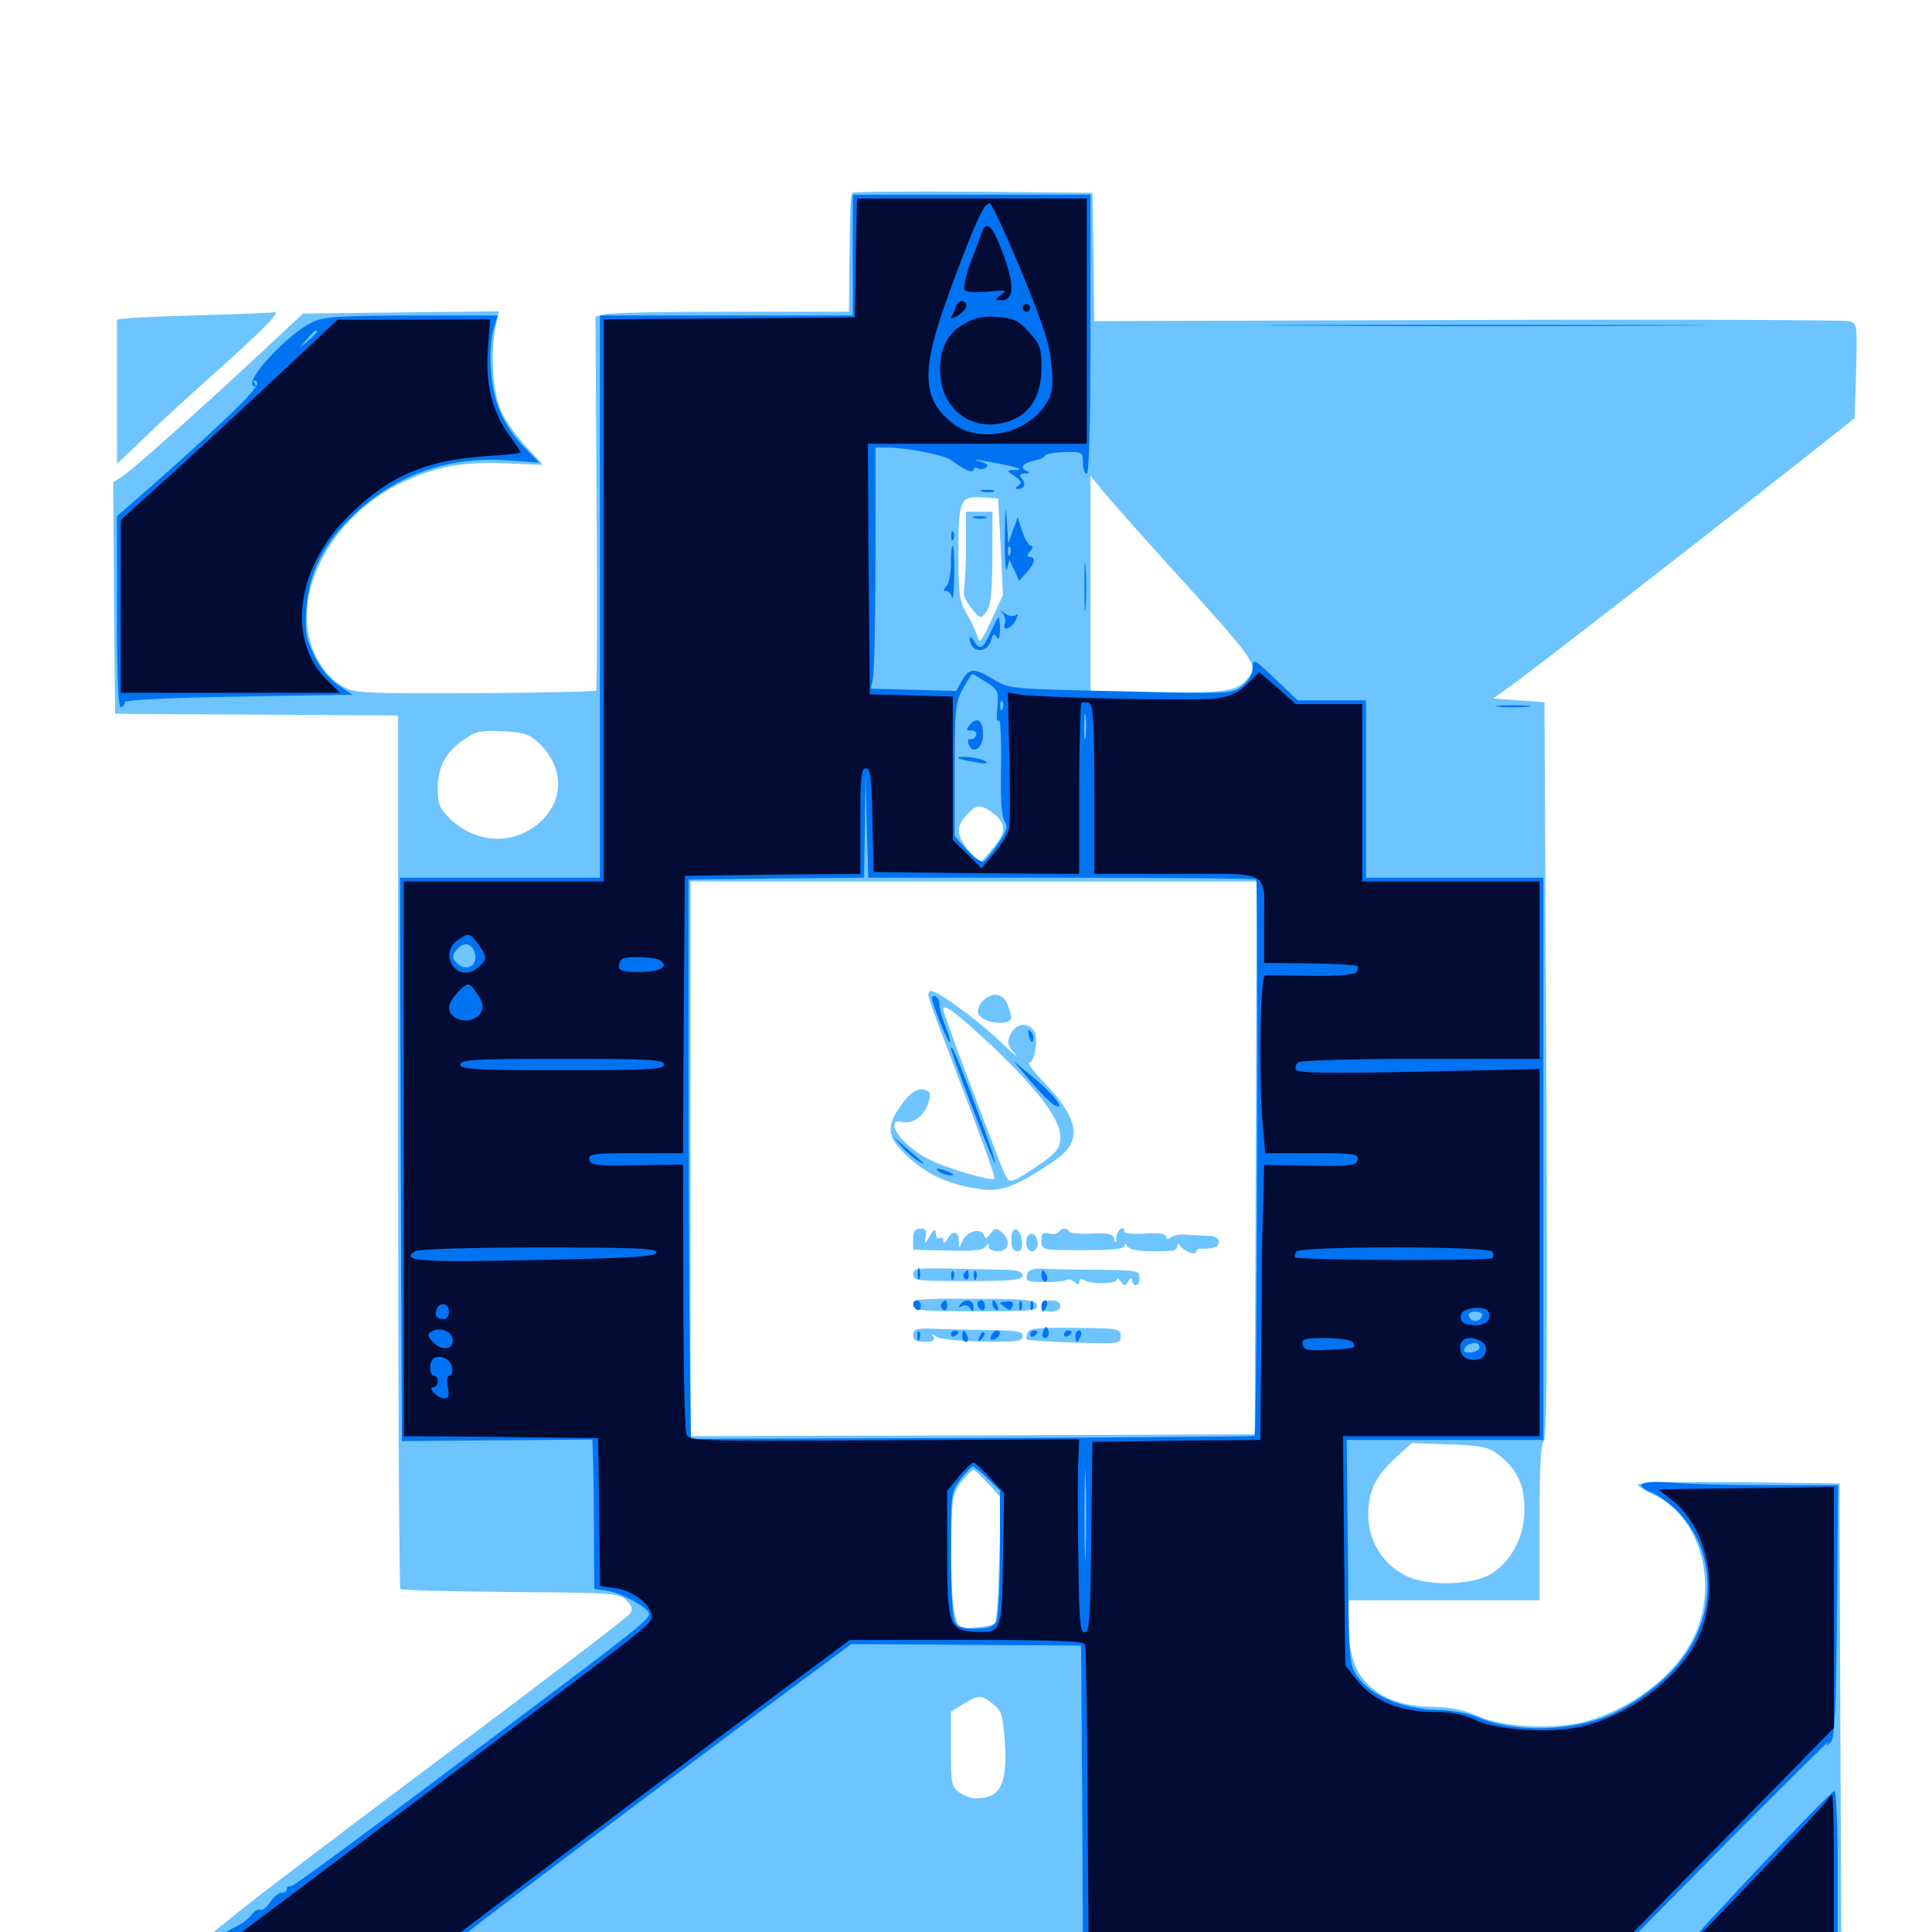 <svg xmlns="http://www.w3.org/2000/svg" viewBox="0 -1000 1000 1000">
	<path fill="#6dc4ff" d="M441.211 -900.195C441.016 -899.609 440.625 -898.438 440.43 -897.266C440.234 -896.289 439.844 -882.617 439.648 -866.992L439.453 -838.672H378.516C344.922 -838.672 315.234 -838.086 312.695 -837.305L308.203 -836.133L308.789 -739.844C309.18 -686.914 308.984 -643.164 308.594 -642.578C308.008 -641.992 279.688 -641.406 245.703 -641.211C187.695 -641.016 183.398 -641.211 177.344 -644.727C164.453 -652.344 156.836 -669.727 159.18 -687.5C162.305 -712.305 181.836 -737.695 207.617 -750C225.586 -758.594 239.062 -761.133 261.914 -760.156L281.055 -759.375L272.266 -768.945C267.383 -774.023 261.719 -782.227 259.375 -787.109C255.078 -796.875 253.711 -816.602 256.445 -830.469L258.203 -838.867L207.422 -838.281L156.836 -837.695L133.594 -816.016C100 -784.766 68.945 -757.227 63.477 -753.516L58.594 -750.391L58.984 -690.43L59.57 -630.664L66.406 -630.469C70.117 -630.469 103.125 -630.273 139.648 -630.078L206.055 -629.688V-404.297C206.055 -280.273 206.641 -178.32 207.227 -177.539C208.008 -176.953 233.594 -176.172 264.453 -175.977C317.773 -175.586 320.312 -175.391 324.219 -171.68C327.539 -168.359 327.734 -166.992 325.781 -164.453C324.414 -162.695 282.031 -130.273 231.445 -92.383C180.859 -54.492 131.055 -16.797 120.703 -8.203L101.758 7.031H83.203C72.07 7.031 64.453 7.812 64.453 8.984C64.453 9.961 66.406 10.938 68.945 11.133C71.289 11.328 271.289 11.719 513.086 11.914L953.125 12.695L952.539 -109.766L952.148 -232.227L900 -232.812C871.094 -233.008 847.656 -232.617 847.656 -231.641C847.656 -230.859 851.172 -228.516 855.469 -226.562C880.078 -215.625 890.234 -179.297 876.172 -151.562C866.602 -132.617 845.117 -116.016 821.484 -109.18C805.273 -104.492 778.125 -105.859 764.648 -111.914C757.617 -115.039 750.781 -116.406 740.234 -116.602C723.047 -116.992 710.938 -122.656 703.906 -133.203C699.414 -139.844 696.484 -155.469 697.656 -165.82L698.242 -171.68H747.656H796.875V-212.109C796.875 -240.039 797.461 -252.93 799.023 -253.906C800.781 -254.883 800.977 -304.883 800.391 -445.898L799.414 -636.523L786.133 -637.5L772.852 -638.477L782.422 -645.312C794.141 -653.516 923.438 -754.297 952.344 -777.539L959.961 -783.594L960.742 -808.203C961.328 -832.422 961.328 -832.617 956.836 -833.789C954.297 -834.375 865.43 -834.766 759.375 -834.375L566.406 -833.789L566.016 -866.992L565.43 -900.195L503.516 -900.781C469.336 -900.977 441.211 -900.781 441.211 -900.195ZM603.516 -708.984C651.172 -656.445 651.367 -656.055 645.898 -649.023C640.82 -642.383 635.352 -641.406 599.805 -641.406H564.453V-697.461V-753.711L570.898 -745.898C574.219 -741.602 589.062 -725 603.516 -708.984ZM517.969 -716.992L519.141 -691.992L513.086 -678.906C507.812 -667.383 506.836 -666.602 505.859 -670.703C505.078 -673.438 502.539 -678.711 500.391 -682.422C496.68 -688.477 496.094 -692.188 496.094 -713.867C496.094 -741.602 496.875 -743.359 508.789 -742.578L516.602 -741.992ZM279.102 -615.234C291.992 -602.734 292.188 -585.938 279.492 -574.414C266.211 -562.5 247.07 -563.086 233.398 -575.781C227.539 -581.445 226.562 -583.594 226.562 -591.406C226.562 -602.93 230.469 -610.547 239.844 -616.992C246.289 -621.484 248.633 -622.07 260.156 -621.484C271.484 -620.898 274.219 -619.922 279.102 -615.234ZM514.453 -578.711C521.094 -573.438 520.898 -568.945 513.281 -560.156L507.031 -552.93L501.562 -559.57C494.922 -567.383 494.727 -572.266 500.391 -578.32C505.469 -583.789 507.812 -583.984 514.453 -578.711ZM650 -400.781L649.414 -257.617L503.516 -257.031L357.422 -256.641V-400.195V-543.75H503.906H650.391ZM774.805 -247.656C784.961 -240.039 789.062 -231.836 789.062 -218.945C789.062 -205.273 783.203 -193.359 773.047 -186.133C763.672 -179.492 739.844 -178.516 727.734 -184.375C715.625 -190.234 708.008 -202.734 708.203 -216.602C708.398 -228.711 712.109 -236.133 722.656 -245.703L730.859 -253.125L750 -252.344C765.82 -251.953 770.312 -250.977 774.805 -247.656ZM511.719 -231.836L518.164 -224.609L517.188 -192.773C516.797 -175.391 515.82 -160.352 515.039 -159.766C514.453 -158.984 509.961 -158.008 505.078 -157.617L496.289 -156.641L494.141 -164.648C492.969 -169.141 492.188 -184.766 492.383 -199.609C492.578 -224.609 492.969 -226.758 497.461 -232.812C500 -236.133 502.93 -239.062 503.711 -239.062C504.688 -239.062 508.203 -235.742 511.719 -231.836ZM514.062 -117.969C518.359 -114.648 519.141 -112.305 520.117 -98.047C521.484 -76.367 517.773 -69.141 505.078 -69.141C502.734 -69.141 498.828 -70.508 496.484 -72.266C492.578 -75 492.188 -76.758 492.188 -94.727V-114.062L498.633 -117.969C506.445 -122.852 508.008 -122.852 514.062 -117.969ZM500 -717.188C500 -707.227 499.414 -697.266 499.023 -695.117C498.242 -692.773 499.805 -688.867 502.734 -685.352C507.422 -679.492 507.617 -679.492 510.547 -683.398C512.891 -686.328 513.477 -692.773 513.672 -711.328V-735.156H506.836H500ZM480.469 -484.961C480.469 -483.984 484.375 -472.656 489.258 -460.156C508.008 -410.742 515.43 -390.625 514.648 -389.844C513.281 -388.477 489.844 -395.312 480.664 -400C471.094 -404.883 462.891 -413.086 462.891 -417.773C462.891 -419.336 464.453 -419.922 466.602 -419.336C472.07 -417.969 477.93 -421.875 480.273 -428.516C481.836 -433.594 481.836 -434.766 479.102 -435.742C475 -437.305 470.703 -434.375 465.43 -426.562C458.398 -416.211 459.375 -410.742 470.703 -400.586C480.859 -391.406 492.188 -386.523 508.398 -384.375C518.359 -383.008 526.953 -386.328 546.094 -399.414C560.352 -409.18 558.789 -420.312 540.82 -439.258C535.156 -445.117 531.641 -450 532.617 -450C535.742 -450 537.695 -463.477 534.961 -466.797C531.445 -471.094 525.586 -470.117 523.047 -464.648C521.094 -460.352 521.484 -458.984 525.586 -454.297C528.125 -451.367 524.023 -454.883 516.602 -461.914C504.492 -473.242 485.352 -487.109 481.836 -487.109C481.055 -487.109 480.469 -486.133 480.469 -484.961ZM513.086 -458.984C536.328 -437.109 548.828 -420.703 548.828 -411.719C548.828 -406.25 547.461 -404.102 540.625 -399.023C535.938 -395.703 529.883 -391.797 527.148 -390.234C521.875 -387.695 521.875 -387.695 517.773 -397.852C506.445 -426.953 488.281 -475.586 488.281 -477.344C488.281 -480.859 494.336 -476.367 513.086 -458.984ZM508.789 -482.031C507.031 -480.273 505.859 -477.539 506.25 -475.781C507.227 -470.508 523.438 -468.359 523.438 -473.438C523.438 -474.414 522.656 -477.344 521.484 -480.078C519.336 -485.938 513.672 -486.719 508.789 -482.031ZM472.656 -358.594V-353.125L490.625 -352.734C503.32 -352.344 508.984 -352.93 510.156 -354.688C511.328 -356.641 511.719 -356.641 511.719 -354.883C511.719 -353.516 513.867 -352.344 516.602 -352.344C522.266 -352.344 523.438 -358.203 518.359 -362.305C515.625 -364.453 514.844 -364.453 512.695 -361.523C510.742 -358.594 509.961 -358.594 509.18 -360.938C507.617 -364.844 500 -362.5 498.047 -357.422C496.289 -353.32 496.289 -353.32 496.289 -357.812C496.094 -362.891 493.164 -363.477 490.43 -358.789C489.258 -356.641 488.281 -356.25 488.281 -357.812C488.281 -359.18 487.5 -359.766 486.328 -359.18C485.352 -358.594 484.375 -359.57 484.375 -361.523C484.18 -364.258 483.594 -364.062 481.25 -360.156C478.516 -355.469 478.32 -355.469 479.102 -359.766C479.883 -363.086 479.297 -364.062 476.367 -364.062C473.633 -364.062 472.656 -362.695 472.656 -358.594ZM523.438 -358.398C523.438 -354.297 524.414 -352.344 526.562 -352.344C528.711 -352.344 529.297 -353.906 528.906 -357.617C528.125 -365.234 523.438 -365.82 523.438 -358.398ZM548.047 -362.305C547.461 -361.328 545.117 -360.938 542.969 -361.523C539.844 -362.305 539.062 -361.523 539.062 -357.812C539.062 -352.93 539.062 -352.93 560.547 -352.93C575.195 -352.93 582.031 -353.516 582.031 -355.078C582.031 -356.445 582.617 -356.445 583.594 -354.883C584.961 -352.734 591.211 -351.953 606.055 -352.539C607.812 -352.539 609.375 -353.711 609.375 -354.883C609.375 -356.445 609.961 -356.641 610.938 -355.078C612.695 -352.344 619.141 -350 619.141 -352.148C619.141 -353.125 620.312 -353.906 621.68 -353.711C628.125 -353.516 630.859 -354.492 630.859 -357.227C630.859 -359.18 628.906 -360.156 625.586 -360.352C622.461 -360.352 617.578 -360.742 614.258 -360.938C611.133 -361.328 607.227 -360.547 606.055 -359.57C604.297 -358.398 603.516 -358.398 603.516 -359.961C603.516 -361.523 600 -361.914 592.773 -361.523C586.914 -361.133 582.031 -361.523 582.031 -362.305C582.031 -366.211 578.125 -363.672 577.93 -359.766C577.734 -356.445 577.344 -356.25 576.758 -358.594C576.172 -361.328 573.828 -361.914 565.234 -361.523C559.18 -361.133 553.906 -361.719 553.516 -362.5C552.148 -364.648 549.219 -364.453 548.047 -362.305ZM532.422 -360.742C530.078 -358.398 531.25 -352.344 534.18 -352.344C535.742 -352.344 537.109 -354.102 537.109 -356.055C537.109 -360.156 534.57 -362.695 532.422 -360.742ZM472.656 -340.43C472.656 -337.109 475 -336.914 500.977 -336.914C524.219 -336.914 529.297 -337.5 529.297 -339.844C529.297 -341.797 526.758 -342.578 521.094 -342.773C516.406 -342.773 503.711 -343.164 492.773 -343.359C474.609 -343.75 472.656 -343.555 472.656 -340.43ZM531.836 -341.016C531.25 -339.648 531.25 -338.086 531.836 -337.305C533.398 -335.938 550.977 -336.133 552.344 -337.695C552.93 -338.086 554.492 -337.695 556.055 -336.523C558.008 -334.766 558.594 -334.961 558.594 -336.523C558.594 -337.891 559.57 -338.281 560.938 -337.5C564.453 -335.156 578.125 -335.352 578.125 -337.695C578.125 -338.867 579.102 -338.281 580.078 -336.719C581.836 -334.18 582.227 -334.18 583.984 -336.719C585.156 -338.672 585.938 -338.867 585.938 -337.305C585.938 -335.938 586.914 -334.766 587.891 -334.766C589.062 -334.766 589.844 -336.523 589.844 -338.672C589.844 -342.383 588.477 -342.578 566.992 -342.773C554.297 -342.773 541.406 -343.164 538.281 -343.359C535.156 -343.555 532.422 -342.578 531.836 -341.016ZM472.656 -324.609C472.656 -321.68 475.977 -321.289 505.078 -321.289C533.984 -321.289 537.305 -321.484 536.719 -324.414C536.133 -327.148 532.227 -327.734 504.492 -327.734C475.781 -327.93 472.656 -327.734 472.656 -324.609ZM539.062 -324.023C539.062 -322.266 540.82 -321.094 543.945 -321.094C547.07 -321.094 548.828 -322.266 548.828 -324.023C548.828 -325.781 547.07 -326.953 543.945 -326.953C540.82 -326.953 539.062 -325.781 539.062 -324.023ZM472.656 -308.984C472.656 -306.445 474.219 -305.469 478.711 -305.469C482.812 -305.469 484.18 -306.25 483.203 -308.008C482.031 -309.766 482.227 -309.766 484.57 -308.203C486.133 -306.836 495.898 -305.859 508.398 -305.664C526.172 -305.273 529.297 -305.664 529.297 -308.398C529.297 -310.742 526.562 -311.328 515.234 -311.523C507.422 -311.523 494.531 -311.914 486.914 -312.109C474.219 -312.695 472.656 -312.305 472.656 -308.984ZM531.836 -310.156C531.25 -308.594 531.055 -307.031 531.445 -306.641C531.836 -306.25 542.969 -305.469 556.25 -305.078C579.297 -304.297 580.078 -304.492 580.078 -308.398C580.078 -312.305 579.102 -312.5 556.445 -312.695C537.5 -312.891 532.812 -312.5 531.836 -310.156ZM100 -836.719C78.32 -836.133 60.547 -835.156 60.547 -834.375V-796.289V-759.961L74.805 -773.438C82.422 -781.055 100.977 -797.852 115.82 -811.133C139.258 -832.227 146.289 -839.844 141.211 -838.281C140.234 -838.086 121.875 -837.305 100 -836.719Z"/>
	<path fill="#0073f3" d="M441.406 -867.969V-836.719H375.977H310.547V-691.211V-545.703H258.789H207.031L207.422 -400L208.008 -254.102L257.422 -254.492L306.641 -254.883L307.031 -242.578C307.227 -235.742 307.422 -218.359 307.422 -203.906L307.617 -177.539L314.648 -176.562C322.266 -175.195 335.938 -167.578 335.938 -164.648C335.938 -161.914 329.492 -156.641 282.422 -121.289C178.125 -42.773 151.562 -23.242 150.195 -23.633C149.219 -24.023 148.438 -23.242 148.438 -22.266C148.438 -21.094 147.266 -20.312 145.703 -20.312C144.336 -20.312 141.602 -18.164 139.844 -15.43C138.086 -12.695 135.742 -10.938 134.766 -11.523C133.789 -12.109 131.836 -10.938 130.469 -9.18C129.102 -7.227 125.391 -4.297 122.07 -2.734C113.281 1.562 105.469 7.031 105.469 9.18C105.469 10.156 130.273 10.938 166.992 10.938H228.516L242.773 -0.391C255.273 -10.547 390.625 -112.305 426.953 -138.867L440.625 -149.023L500.195 -148.633L559.57 -148.242L560.156 -68.75L560.547 10.938H699.023H837.305L892.578 -45.117C923.047 -75.781 947.266 -99.805 946.289 -98.242C944.922 -95.898 945.117 -95.898 947.461 -98.047C949.609 -100 950.391 -113.086 950.781 -165.82L951.367 -231.25H916.602C897.461 -231.25 874.609 -231.836 865.82 -232.617C848.828 -233.789 844.727 -231.836 855.273 -227.344C858.398 -226.172 864.062 -221.875 867.969 -218.164C889.648 -196.289 889.062 -160.938 866.211 -135.938C857.617 -126.367 841.211 -115.039 829.688 -110.938C809.18 -103.516 781.641 -103.711 764.453 -111.328C759.961 -113.281 751.172 -114.844 742.969 -115.039C725.781 -115.625 709.766 -122.266 702.93 -131.836C698.242 -138.477 698.242 -138.672 697.656 -196.68L697.07 -254.688H748.047H798.828V-400.195V-545.703H752.93H707.031V-591.602V-637.5H689.258H671.68L659.961 -648.633C649.219 -658.984 648.438 -659.375 648.438 -654.492C648.438 -651.367 646.484 -647.852 643.164 -645.117C637.695 -640.82 637.5 -640.82 580.273 -642.188C523.633 -643.359 522.656 -643.359 514.453 -648.242C503.906 -654.492 501.758 -654.297 497.852 -647.656L494.922 -642.383L472.852 -642.969L450.781 -643.555L451.953 -649.609C452.539 -652.93 453.125 -680.859 453.125 -711.914V-768.359H459.57C469.141 -768.359 488.867 -764.453 492.188 -761.914C498.438 -757.031 503.906 -754.688 503.906 -756.836C503.906 -757.812 504.883 -758.203 505.859 -757.617C507.031 -757.031 508.984 -757.031 510.156 -757.812C511.914 -758.984 511.133 -759.961 507.812 -760.938C503.711 -762.109 503.906 -762.305 508.789 -761.523C525.781 -758.594 532.227 -756.641 524.219 -756.641C521.094 -756.641 521.094 -756.25 525.195 -753.516C528.711 -750.977 529.102 -750 527.148 -748.633C525.586 -747.656 525.391 -746.875 526.562 -746.875C530.078 -746.875 531.25 -749.414 529.102 -752.148C527.344 -754.102 527.734 -754.688 530.469 -754.883C532.617 -754.883 533.203 -755.469 531.836 -756.055C527.539 -757.617 529.102 -760.156 535.156 -761.523C538.477 -762.305 541.016 -763.477 541.016 -764.258C541.016 -765.039 545.508 -765.82 550.781 -766.016C560.352 -766.211 560.547 -766.016 560.547 -760.352C560.547 -757.227 561.523 -754.688 562.5 -754.688C563.672 -754.688 564.453 -780.078 564.453 -826.953V-899.219H502.93H441.406ZM510.547 -646.875C516.602 -642.969 516.992 -641.992 516.211 -633.789C515.625 -628.711 516.016 -625.781 516.992 -627.148C517.773 -628.32 518.359 -617.969 518.164 -604.102C517.773 -587.305 518.359 -577.539 519.922 -575C521.875 -572.07 521.289 -570.117 516.602 -563.281C513.672 -558.984 510.156 -554.688 509.18 -554.102C508.008 -553.516 504.297 -556.055 500.586 -559.961L494.141 -567.188V-601.562C494.141 -633.398 494.531 -636.523 498.438 -643.555C500.781 -647.852 502.93 -651.172 503.32 -651.172C503.711 -651.172 506.836 -649.219 510.547 -646.875ZM518.945 -633.203C518.359 -631.641 517.773 -632.227 517.773 -634.375C517.578 -636.523 518.164 -637.695 518.75 -636.914C519.336 -636.328 519.531 -634.57 518.945 -633.203ZM561.914 -618.555C561.523 -615.43 561.133 -617.969 561.133 -623.828C561.133 -629.688 561.523 -632.227 561.914 -629.297C562.305 -626.172 562.305 -621.484 561.914 -618.555ZM549.219 -545.703C604.102 -545.703 649.609 -545.312 650.195 -544.727C651.367 -543.359 650.586 -258.203 649.414 -256.836C648.828 -256.445 583.008 -255.859 502.93 -255.664L357.617 -255.273L357.031 -301.367C356.641 -326.758 356.445 -391.797 356.445 -446.094V-544.727L401.953 -545.312L447.266 -545.703L447.656 -572.656L448.047 -599.414L448.633 -572.656L449.414 -545.703ZM246.094 -504.297C246.094 -499.609 241.016 -497.656 237.305 -500.781C233.594 -503.906 233.594 -505.664 237.5 -509.57C241.211 -513.281 246.094 -510.352 246.094 -504.297ZM687.109 -497.461C691.016 -497.852 687.305 -498.242 678.711 -498.242C670.117 -498.242 666.797 -497.852 671.484 -497.461C675.977 -497.07 683.008 -497.07 687.109 -497.461ZM304.297 -448.633C315.82 -448.828 306.25 -449.219 283.203 -449.219C260.156 -449.219 250.586 -448.828 262.305 -448.633C273.828 -448.242 292.578 -448.242 304.297 -448.633ZM333.398 -448.828C334.18 -449.414 333.008 -450 330.859 -449.805C328.711 -449.805 328.125 -449.219 329.688 -448.633C331.055 -448.047 332.812 -448.242 333.398 -448.828ZM754.492 -448.633C758.984 -449.023 754.883 -449.219 745.117 -449.219C735.547 -449.219 731.836 -449.023 736.914 -448.633C741.992 -448.242 750 -448.242 754.492 -448.633ZM334.57 -350.977C335.742 -351.562 334.766 -351.953 332.031 -351.953C329.297 -351.953 328.32 -351.562 329.688 -350.977C330.859 -350.586 333.203 -350.586 334.57 -350.977ZM766.211 -350.977C767.383 -351.562 766.016 -351.953 762.695 -351.953C759.57 -351.953 758.398 -351.562 760.352 -350.977C762.109 -350.586 764.844 -350.586 766.211 -350.977ZM767.188 -318.75C766.602 -317.383 765.039 -316.211 763.672 -316.211C762.305 -316.211 760.742 -317.383 760.352 -318.75C759.766 -320.117 761.133 -321.094 763.672 -321.094C766.211 -321.094 767.578 -320.117 767.188 -318.75ZM693.945 -304.102C695.117 -304.688 693.75 -305.078 690.43 -305.078C687.305 -305.078 686.133 -304.688 688.086 -304.102C689.844 -303.711 692.578 -303.711 693.945 -304.102ZM765.82 -302.539C765.82 -300 757.812 -298.828 757.812 -301.172C757.812 -303.32 761.719 -305.469 764.258 -304.688C765.234 -304.492 765.82 -303.516 765.82 -302.539ZM561.914 -196.68C561.719 -186.133 561.328 -194.727 561.328 -215.625C561.328 -236.523 561.719 -245.117 561.914 -234.766C562.305 -224.219 562.305 -207.031 561.914 -196.68ZM511.133 -234.766L517.578 -228.516V-196.484C517.578 -178.32 516.797 -162.891 515.625 -160.742C514.062 -158.008 511.523 -157.031 504.883 -157.031C498.242 -157.031 495.703 -158.008 494.141 -160.742C492.969 -162.891 492.188 -178.125 492.188 -196.094C492.188 -227.148 492.188 -227.734 497.266 -234.375C500.195 -238.086 502.93 -241.016 503.516 -241.016C504.102 -241.016 507.617 -238.281 511.133 -234.766ZM501.953 -624.805C500 -622.461 500 -621.875 502.93 -621.875C504.688 -621.875 505.859 -620.703 505.273 -619.531C504.883 -618.164 503.516 -617.188 502.344 -617.383C501.172 -617.773 500.586 -616.602 501.367 -614.844C503.516 -609.18 508.789 -612.695 508.789 -619.727C508.789 -627.148 505.859 -629.492 501.953 -624.805ZM496.289 -607.422C494.336 -609.18 507.227 -608.008 509.766 -606.055C511.914 -604.688 510.547 -604.492 504.883 -605.469C500.586 -606.25 496.68 -607.031 496.289 -607.422ZM482.422 -483.398C482.422 -480.469 490.82 -459.57 491.602 -460.547C491.992 -460.938 491.016 -464.648 489.453 -468.555C487.695 -472.656 486.328 -477.539 486.328 -479.492C486.328 -481.445 485.547 -483.594 484.375 -484.18C483.398 -484.766 482.422 -484.57 482.422 -483.398ZM532.617 -463.477C533.398 -460.938 534.18 -459.961 534.766 -461.523C535.156 -462.891 534.57 -465.039 533.594 -466.016C532.031 -467.578 531.836 -466.797 532.617 -463.477ZM492.578 -455.859C499.414 -435.938 514.453 -397.266 515.039 -398.047C516.016 -399.023 494.727 -455.859 492.773 -457.617C492.188 -458.203 491.992 -457.422 492.578 -455.859ZM533.203 -440.625C538.086 -434.766 543.555 -429.297 545.508 -428.125C552.344 -424.609 545.703 -433.398 534.766 -442.383L524.414 -450.977ZM466.797 -406.445C469.531 -403.32 473.438 -400 475.586 -398.828C479.688 -396.68 479.492 -396.875 468.75 -406.055L461.914 -411.914ZM486.328 -393.359C487.891 -392.383 490.625 -391.602 492.188 -391.602C494.141 -391.602 493.75 -392.188 491.211 -393.359C485.938 -395.703 482.812 -395.703 486.328 -393.359ZM475 -340.625C475 -337.891 475.391 -336.914 475.977 -338.281C476.367 -339.453 476.367 -341.797 475.977 -343.164C475.391 -344.336 475 -343.359 475 -340.625ZM492.383 -339.453C492.383 -337.305 492.969 -336.719 493.555 -338.281C494.141 -339.648 493.945 -341.406 493.359 -341.992C492.773 -342.773 492.188 -341.602 492.383 -339.453ZM499.023 -340.82C498.438 -339.844 498.633 -338.477 499.609 -337.891C500.586 -337.305 501.367 -338.086 501.367 -339.648C501.367 -342.969 500.781 -343.359 499.023 -340.82ZM504.102 -339.453C504.102 -337.305 504.688 -336.719 505.273 -338.281C505.859 -339.648 505.664 -341.406 505.078 -341.992C504.492 -342.773 503.906 -341.602 504.102 -339.453ZM539.062 -339.648C539.062 -338.086 539.844 -336.719 541.016 -336.719C541.992 -336.719 542.383 -338.086 541.797 -339.648C541.016 -341.211 540.234 -342.578 539.844 -342.578C539.453 -342.578 539.062 -341.211 539.062 -339.648ZM472.656 -325.195C472.656 -324.023 473.633 -322.656 474.609 -322.07C475.781 -321.484 476.562 -322.266 476.562 -323.828C476.562 -325.586 475.781 -326.953 474.609 -326.953C473.633 -326.953 472.656 -326.172 472.656 -325.195ZM487.305 -325.195C486.719 -324.219 487.109 -322.852 488.281 -322.07C489.258 -321.484 490.234 -322.266 490.234 -323.828C490.234 -327.344 489.062 -327.93 487.305 -325.195ZM496.875 -324.609C495.898 -323.242 496.289 -323.047 498.047 -324.023C499.414 -324.805 501.172 -324.414 502.148 -322.852C503.516 -320.703 503.906 -320.898 503.906 -323.633C503.906 -327.344 499.023 -328.125 496.875 -324.609ZM505.859 -325.195C505.859 -324.023 506.836 -322.656 507.812 -322.07C508.984 -321.484 509.766 -322.266 509.766 -323.828C509.766 -325.586 508.984 -326.953 507.812 -326.953C506.836 -326.953 505.859 -326.172 505.859 -325.195ZM513.672 -325.195C513.672 -324.023 514.453 -322.656 515.625 -322.07C516.797 -321.484 516.992 -322.266 516.406 -323.828C515.039 -327.344 513.672 -327.93 513.672 -325.195ZM517.578 -325.781C517.578 -325.586 518.75 -324.414 520.312 -323.242C522.266 -321.484 523.242 -321.68 524.023 -323.828C524.805 -325.781 524.023 -326.562 521.289 -326.367C519.336 -326.172 517.578 -325.977 517.578 -325.781ZM527.539 -323.828C527.539 -321.68 528.125 -321.094 528.711 -322.656C529.297 -324.023 529.102 -325.781 528.516 -326.367C527.93 -327.148 527.344 -325.977 527.539 -323.828ZM533.398 -323.828C533.398 -321.68 533.984 -321.094 534.57 -322.656C535.156 -324.023 534.961 -325.781 534.375 -326.367C533.789 -327.148 533.203 -325.977 533.398 -323.828ZM539.062 -324.023C539.062 -322.461 539.453 -321.094 539.844 -321.094C540.234 -321.094 541.016 -322.461 541.797 -324.023C542.383 -325.586 541.992 -326.953 541.016 -326.953C539.844 -326.953 539.062 -325.586 539.062 -324.023ZM540.234 -311.523C539.453 -310.156 539.258 -308.594 539.844 -308.008C541.602 -306.25 543.555 -308.789 542.578 -311.523C541.797 -313.672 541.406 -313.672 540.234 -311.523ZM474.805 -308.203C474.805 -306.055 475.391 -305.469 475.977 -307.031C476.562 -308.398 476.367 -310.156 475.781 -310.742C475.195 -311.523 474.609 -310.352 474.805 -308.203ZM492.188 -309.18C492.188 -310.352 493.164 -311.328 494.141 -311.328C495.312 -311.328 496.094 -310.938 496.094 -310.547C496.094 -309.961 495.312 -308.984 494.141 -308.398C493.164 -307.812 492.188 -308.203 492.188 -309.18ZM498.047 -308.398C498.047 -306.836 498.828 -305.469 500 -305.469C500.977 -305.469 501.367 -306.836 500.781 -308.398C500 -309.961 499.219 -311.328 498.828 -311.328C498.438 -311.328 498.047 -309.961 498.047 -308.398ZM507.031 -308.008C505.859 -305.273 506.055 -305.078 508.008 -306.836C509.375 -308.203 509.961 -309.766 509.375 -310.352C508.789 -310.938 507.617 -309.961 507.031 -308.008ZM513.086 -308.594C512.305 -306.641 512.891 -306.055 514.844 -306.836C517.773 -308.008 518.555 -311.328 515.82 -311.328C514.844 -311.328 513.672 -309.961 513.086 -308.594ZM533.203 -309.18C533.203 -310.352 534.18 -311.328 535.156 -311.328C536.328 -311.328 537.109 -310.938 537.109 -310.547C537.109 -309.961 536.328 -308.984 535.156 -308.398C534.18 -307.812 533.203 -308.203 533.203 -309.18ZM550.781 -309.18C550.781 -310.352 551.758 -311.328 552.734 -311.328C553.906 -311.328 554.688 -310.938 554.688 -310.547C554.688 -309.961 553.906 -308.984 552.734 -308.398C551.758 -307.812 550.781 -308.203 550.781 -309.18ZM556.641 -308.398C556.641 -306.836 557.031 -305.469 557.422 -305.469C557.812 -305.469 558.594 -306.836 559.375 -308.398C559.961 -309.961 559.57 -311.328 558.594 -311.328C557.422 -311.328 556.641 -309.961 556.641 -308.398ZM161.523 -833.203C149.023 -827.148 126.562 -803.125 131.055 -800.391C132.617 -799.414 132.812 -799.805 131.836 -801.562C130.664 -803.32 131.055 -803.711 132.812 -802.539C135.742 -800.781 121.484 -786.719 80.664 -750.391L60.547 -732.812V-683.008C60.547 -648.438 61.133 -633.398 62.695 -633.984C63.867 -634.375 64.648 -635.547 64.648 -636.523C64.453 -637.695 86.914 -638.867 123.438 -639.453L182.422 -640.43L175.195 -645.312C170.703 -648.242 165.82 -654.102 162.695 -660.547C158.398 -669.531 157.812 -672.461 158.594 -684.961C159.961 -704.102 167.578 -718.945 183.984 -734.375C205.859 -754.688 232.617 -763.867 263.086 -761.719L279.102 -760.547L270.508 -769.336C265.43 -774.609 260.352 -782.617 258.008 -789.062C253.516 -800.586 252.539 -819.531 255.664 -830.469L257.617 -836.719H213.281C175 -836.523 167.969 -836.133 161.523 -833.203ZM164.062 -828.32C164.062 -827.93 162.109 -825.977 159.766 -823.828L155.273 -820.117L158.984 -824.609C162.5 -828.711 164.062 -829.883 164.062 -828.32ZM673.438 -831.445C621.484 -831.641 663.867 -831.836 767.578 -831.836C871.289 -831.836 913.672 -831.641 861.914 -831.445C809.961 -831.055 725.195 -831.055 673.438 -831.445ZM508.398 -745.508C506.445 -746.094 507.617 -746.484 510.742 -746.484C514.062 -746.484 515.43 -746.094 514.258 -745.508C512.891 -745.117 510.156 -745.117 508.398 -745.508ZM520.117 -722.461C519.922 -710.742 520.508 -703.125 521.289 -705.664L522.461 -710.352L525 -704.883L527.539 -699.414L531.25 -703.516C535.547 -708.203 536.328 -711.719 533.008 -711.719C531.445 -711.719 531.445 -712.695 533.203 -714.648C534.766 -716.406 534.766 -717.578 533.594 -717.578C532.422 -717.578 530.469 -720.898 529.102 -725L526.758 -732.227L524.219 -725.391L521.875 -718.555L521.094 -731.25C520.508 -739.844 520.312 -737.109 520.117 -722.461ZM522.852 -713.281C522.266 -711.719 521.68 -712.305 521.68 -714.453C521.484 -716.602 522.07 -717.773 522.656 -716.992C523.242 -716.406 523.438 -714.648 522.852 -713.281ZM504.492 -731.836C502.539 -732.422 503.711 -732.812 506.836 -732.812C510.156 -732.812 511.523 -732.422 510.352 -731.836C508.984 -731.445 506.25 -731.445 504.492 -731.836ZM492.383 -722.266C492.383 -720.117 492.969 -719.531 493.555 -721.094C494.141 -722.461 493.945 -724.219 493.359 -724.805C492.773 -725.586 492.188 -724.414 492.383 -722.266ZM492.188 -708.203C492.188 -703.125 491.211 -697.852 489.844 -696.484C488.281 -694.922 488.086 -694.141 489.648 -694.141C490.82 -694.141 492.383 -692.578 492.773 -690.82C493.359 -688.867 493.75 -694.141 493.945 -702.539C493.945 -710.742 493.75 -717.578 493.164 -717.578C492.578 -717.578 492.188 -713.281 492.188 -708.203ZM561.328 -696.094C561.328 -684.766 561.523 -680.273 561.914 -685.938C562.305 -691.406 562.305 -700.781 561.914 -706.445C561.523 -711.914 561.328 -707.422 561.328 -696.094ZM518.945 -682.617C520.117 -681.25 520.703 -678.711 520.117 -677.344C518.555 -673.047 523.047 -674.219 525.586 -678.711C527.148 -681.836 527.148 -682.617 525.586 -681.445C524.219 -680.664 521.68 -681.25 519.922 -682.617C517.188 -684.766 516.992 -684.766 518.945 -682.617ZM512.695 -672.656C508.789 -664.062 507.031 -663.086 504.102 -668.359C502.93 -670.117 502.148 -670.898 501.953 -669.727C501.953 -661.914 511.133 -661.328 513.086 -668.945C513.867 -672.07 514.648 -672.266 515.82 -670.312C516.992 -668.555 517.578 -669.922 517.578 -674.219C517.578 -677.539 517.188 -680.469 516.992 -680.469C516.602 -680.469 514.648 -676.953 512.695 -672.656ZM775.977 -634.18C771.875 -634.57 775.195 -634.961 783.203 -634.961C791.211 -634.961 794.531 -634.57 790.625 -634.18C786.523 -633.789 779.883 -633.789 775.977 -634.18ZM909.961 -32.812C889.062 -10.547 871.875 8.203 871.484 9.18C871.094 10.156 888.867 10.938 910.938 10.938H951.172V-31.055C951.172 -54.102 950.391 -73.047 949.609 -73.047C948.633 -73.047 930.859 -54.883 909.961 -32.812Z"/>
	<path fill="#020c35" d="M442.969 -866.602L442.383 -835.742L377.539 -835.156L312.5 -834.766V-689.258V-543.75H260.742H208.984V-400.195V-256.641L259.375 -256.25L309.57 -255.664L310.156 -217.383L310.547 -179.102L318.75 -177.93C329.102 -176.562 340.039 -166.602 336.719 -161.328C333.984 -157.227 330.078 -154.102 236.328 -83.594C122.852 1.953 120.117 3.906 116.016 6.445C113.086 8.203 124.609 8.789 170.117 8.789L227.93 8.984L233.594 3.906C238.672 -0.391 394.727 -117.969 427.539 -141.992L439.844 -151.172H500.195C546.875 -151.172 560.938 -150.586 561.523 -148.828C562.109 -147.461 562.695 -111.523 562.891 -69.141L563.477 8.008L700.195 8.594L836.719 8.984L855.469 -10.156C865.625 -20.703 891.016 -46.484 911.719 -67.383L949.219 -105.664V-168.164V-230.469L931.25 -230.078C921.289 -229.883 900.781 -229.688 885.742 -229.492L858.398 -229.102L866.016 -223.047C883.398 -208.789 889.648 -179.883 880.469 -155.664C872.656 -134.375 844.336 -111.914 818.164 -106.25C802.148 -102.734 774.609 -104.492 763.672 -109.766C758.008 -112.305 751.367 -113.867 744.727 -113.867C725 -113.672 710.742 -119.336 701.758 -131.055L696.289 -138.086L695.703 -197.461L695.117 -256.641H746.094H796.875V-351.758V-446.68L734.57 -445.312C688.477 -444.336 671.875 -444.531 670.898 -446.289C670.117 -447.461 670.703 -449.219 672.07 -450.195C673.633 -451.172 702.344 -451.953 735.938 -451.953H796.875V-497.852V-543.75H750.977H705.078V-589.648V-635.547H687.891H670.703L661.328 -643.945L651.758 -652.148L645.703 -646.094C641.016 -641.406 637.109 -639.648 629.102 -638.477C618.555 -637.109 536.719 -638.867 526.953 -640.625L521.68 -641.602L522.461 -608.789C522.852 -590.82 522.852 -573.828 522.266 -571.094C521.68 -568.359 518.164 -562.5 514.648 -558.398L508.008 -550.586L500.586 -558.008L493.164 -565.234V-602.344V-639.453L478.516 -639.844C470.508 -640.039 460.742 -640.43 457.031 -640.43L450.195 -640.625L449.609 -705.469L449.219 -770.312H505.859H562.5V-833.789V-897.266H502.93H443.555ZM528.906 -858.984C540.625 -830.469 543.359 -821.484 544.336 -810.352C545.117 -798.242 544.727 -795.898 540.625 -789.844C530.664 -775.195 507.031 -770.508 493.555 -780.469C476.953 -793.359 476.367 -808.008 491.211 -848.242C504.102 -883.594 509.57 -895.703 512.305 -894.727C513.477 -894.336 520.898 -878.32 528.906 -858.984ZM566.406 -591.406V-547.656H609.18C658.984 -547.656 654.297 -550.586 654.297 -520.312V-501.562L677.93 -501.367C691.016 -501.172 702.148 -500.586 702.539 -500C703.125 -499.414 702.93 -498.047 702.148 -496.875C701.367 -495.508 693.164 -494.727 679.102 -494.922C666.992 -495.117 656.055 -495.117 654.883 -495.117C652.148 -494.922 651.367 -441.016 653.711 -416.406L654.883 -403.125H679.102C701.172 -403.125 703.32 -402.734 702.734 -399.805C702.148 -396.68 699.609 -396.289 678.125 -396.68L654.297 -397.07L653.906 -380.078C653.516 -370.703 653.32 -355.664 653.125 -346.484C653.125 -337.305 652.93 -312.891 652.734 -292.383L652.344 -254.688L608.984 -254.297L565.43 -253.711L564.844 -204.492C564.453 -162.305 563.867 -155.078 561.523 -155.078C558.984 -155.078 558.594 -160.742 558.203 -190.82C557.812 -210.352 557.812 -232.812 558.008 -240.625L558.594 -255.078L457.617 -254.492C359.18 -253.906 356.641 -254.102 355.273 -257.812C354.492 -259.766 353.711 -291.992 353.711 -329.492L353.516 -397.266L329.688 -396.875C308.398 -396.484 305.664 -396.875 305.078 -399.805C304.492 -402.734 306.836 -403.125 328.906 -403.125H353.516L353.906 -475L354.492 -546.68L400 -547.266L445.312 -547.656V-575C445.312 -597.852 445.703 -602.344 448.242 -602.344C450.586 -602.344 451.172 -597.656 451.562 -575.586L452.148 -548.633L505.469 -548.047L558.594 -547.656V-591.211C558.594 -615.234 559.18 -635.352 559.766 -636.133C560.352 -636.719 562.109 -636.719 563.672 -636.133C565.82 -635.352 566.406 -627.148 566.406 -591.406ZM248.047 -510.547C251.562 -505.469 251.953 -504.102 249.805 -501.562C245.508 -496.289 239.648 -495.117 235.938 -498.438C231.055 -502.539 231.641 -509.766 236.719 -513.281C242.578 -517.383 243.164 -517.383 248.047 -510.547ZM341.602 -502.93C346.68 -499.805 341.602 -496.875 330.859 -496.875C323.438 -496.875 320.312 -497.656 320.312 -499.414C320.312 -500.977 320.898 -502.734 321.68 -503.32C323.438 -505.273 338.477 -504.883 341.602 -502.93ZM247.656 -484.57C250.195 -480.469 250.391 -478.516 248.828 -475.781C244.531 -469.141 232.422 -471.289 232.422 -478.711C232.422 -482.227 240.43 -491.211 242.773 -490.43C243.75 -490.234 245.898 -487.5 247.656 -484.57ZM343.75 -449.023C343.75 -446.484 336.523 -446.094 291.016 -446.094C245.508 -446.094 238.281 -446.484 238.281 -449.023C238.281 -451.562 245.508 -451.953 291.016 -451.953C336.523 -451.953 343.75 -451.562 343.75 -449.023ZM339.844 -351.758C339.844 -349.609 327.734 -348.828 277.93 -347.852C217.383 -346.484 206.836 -347.266 214.844 -352.344C216.602 -353.516 243.945 -354.297 278.906 -354.297C328.516 -354.297 339.844 -353.906 339.844 -351.758ZM772.461 -352.148C773.242 -350.977 773.242 -349.609 772.461 -348.828C771.094 -347.266 671.875 -347.656 670.508 -349.219C669.922 -349.805 670.117 -350.977 670.898 -352.148C672.656 -355.078 770.703 -355.078 772.461 -352.148ZM232.422 -321.094C232.422 -318.945 231.25 -317.188 229.883 -317.188C226.172 -317.188 224.609 -319.141 225.977 -322.266C227.539 -326.367 232.422 -325.586 232.422 -321.094ZM770.312 -321.289C772.656 -317.578 769.141 -313.867 763.672 -314.062C757.031 -314.258 755.078 -316.016 756.445 -320.117C757.812 -323.242 768.555 -324.219 770.312 -321.289ZM234.375 -306.25C234.375 -301.367 228.516 -300.781 224.414 -305.078C220.898 -308.984 220.898 -309.375 224.023 -311.133C228.125 -313.281 234.375 -310.547 234.375 -306.25ZM700.195 -305.273C702.148 -302.344 701.367 -301.953 687.5 -301.367C676.758 -300.781 674.805 -301.172 674.219 -304.102C673.633 -307.031 675.195 -307.422 686.328 -307.422C693.359 -307.422 699.609 -306.445 700.195 -305.273ZM769.141 -302.344C769.727 -297.656 765.234 -294.922 759.57 -296.68C755.859 -297.852 754.492 -303.516 757.227 -306.25C760.156 -309.18 768.555 -306.445 769.141 -302.344ZM233.984 -292.383C234.375 -289.844 233.789 -287.891 232.617 -287.891C231.445 -287.891 231.055 -285.547 231.836 -282.031C232.617 -277.539 232.227 -276.172 229.883 -276.172C228.32 -276.172 225.977 -277.539 224.609 -279.102C222.852 -281.055 222.852 -282.031 224.414 -282.031C225.586 -282.031 226.562 -283.398 226.562 -284.961C226.562 -286.523 225.781 -287.891 224.609 -287.891C222.461 -287.891 221.875 -294.336 224.023 -296.484C226.953 -299.414 233.398 -296.68 233.984 -292.383ZM512.5 -234.961L519.727 -227.148L519.141 -192.969C518.555 -154.492 518.555 -154.688 503.906 -155.469C491.211 -156.25 490.234 -159.375 490.234 -197.07V-228.32L496.289 -235.742C499.609 -239.648 502.93 -242.969 503.906 -242.969C504.688 -242.969 508.594 -239.453 512.5 -234.961ZM508.008 -879.297C507.227 -876.758 504.492 -869.727 502.148 -863.477C499.805 -857.227 498.633 -851.172 499.219 -850C500 -848.828 504.688 -848.438 511.133 -849.023C520.703 -850 521.484 -849.805 518.359 -847.461C514.844 -844.727 514.844 -844.727 518.164 -844.531C524.805 -844.531 525.195 -852.148 519.531 -867.773C513.672 -883.594 510.742 -886.523 508.008 -879.297ZM494.727 -841.211C494.141 -839.258 492.969 -836.914 492.383 -835.742C491.797 -834.766 493.359 -835.156 495.898 -836.719C500.586 -839.844 501.562 -842.969 498.242 -844.141C497.07 -844.531 495.508 -843.164 494.727 -841.211ZM529.297 -840.625C529.297 -839.648 530.273 -838.672 531.25 -838.672C532.422 -838.672 533.203 -839.648 533.203 -840.625C533.203 -841.797 532.422 -842.578 531.25 -842.578C530.273 -842.578 529.297 -841.797 529.297 -840.625ZM499.414 -832.617C490.039 -827.734 485.547 -817.969 486.719 -805.273C488.672 -785.547 506.055 -775.195 524.414 -782.812C533.984 -786.914 539.062 -796.094 539.062 -809.961C539.062 -819.922 538.281 -821.875 532.617 -828.125C527.148 -834.18 524.609 -835.352 516.406 -835.938C509.375 -836.523 504.883 -835.742 499.414 -832.617ZM146.484 -808.008C130.859 -793.359 105.664 -770.117 90.43 -756.055L62.5 -730.859V-686.133V-641.406H119.141H175.977L169.141 -648.047C148.633 -668.555 153.125 -705.078 179.297 -731.836C200.195 -753.125 219.727 -761.719 251.172 -763.867C261.328 -764.453 269.531 -765.43 269.531 -765.82C269.531 -766.211 266.797 -770.117 263.672 -774.609C254.688 -786.914 251.172 -801.367 252.539 -819.531L253.711 -834.766L214.258 -834.57H174.805ZM945.898 -68.359C944.922 -66.797 928.125 -48.633 908.594 -28.32L872.656 8.984H910.938H949.219V-31.055C949.219 -53.125 948.828 -71.094 948.242 -71.094C947.852 -71.094 946.68 -69.922 945.898 -68.359Z"/>
</svg>
